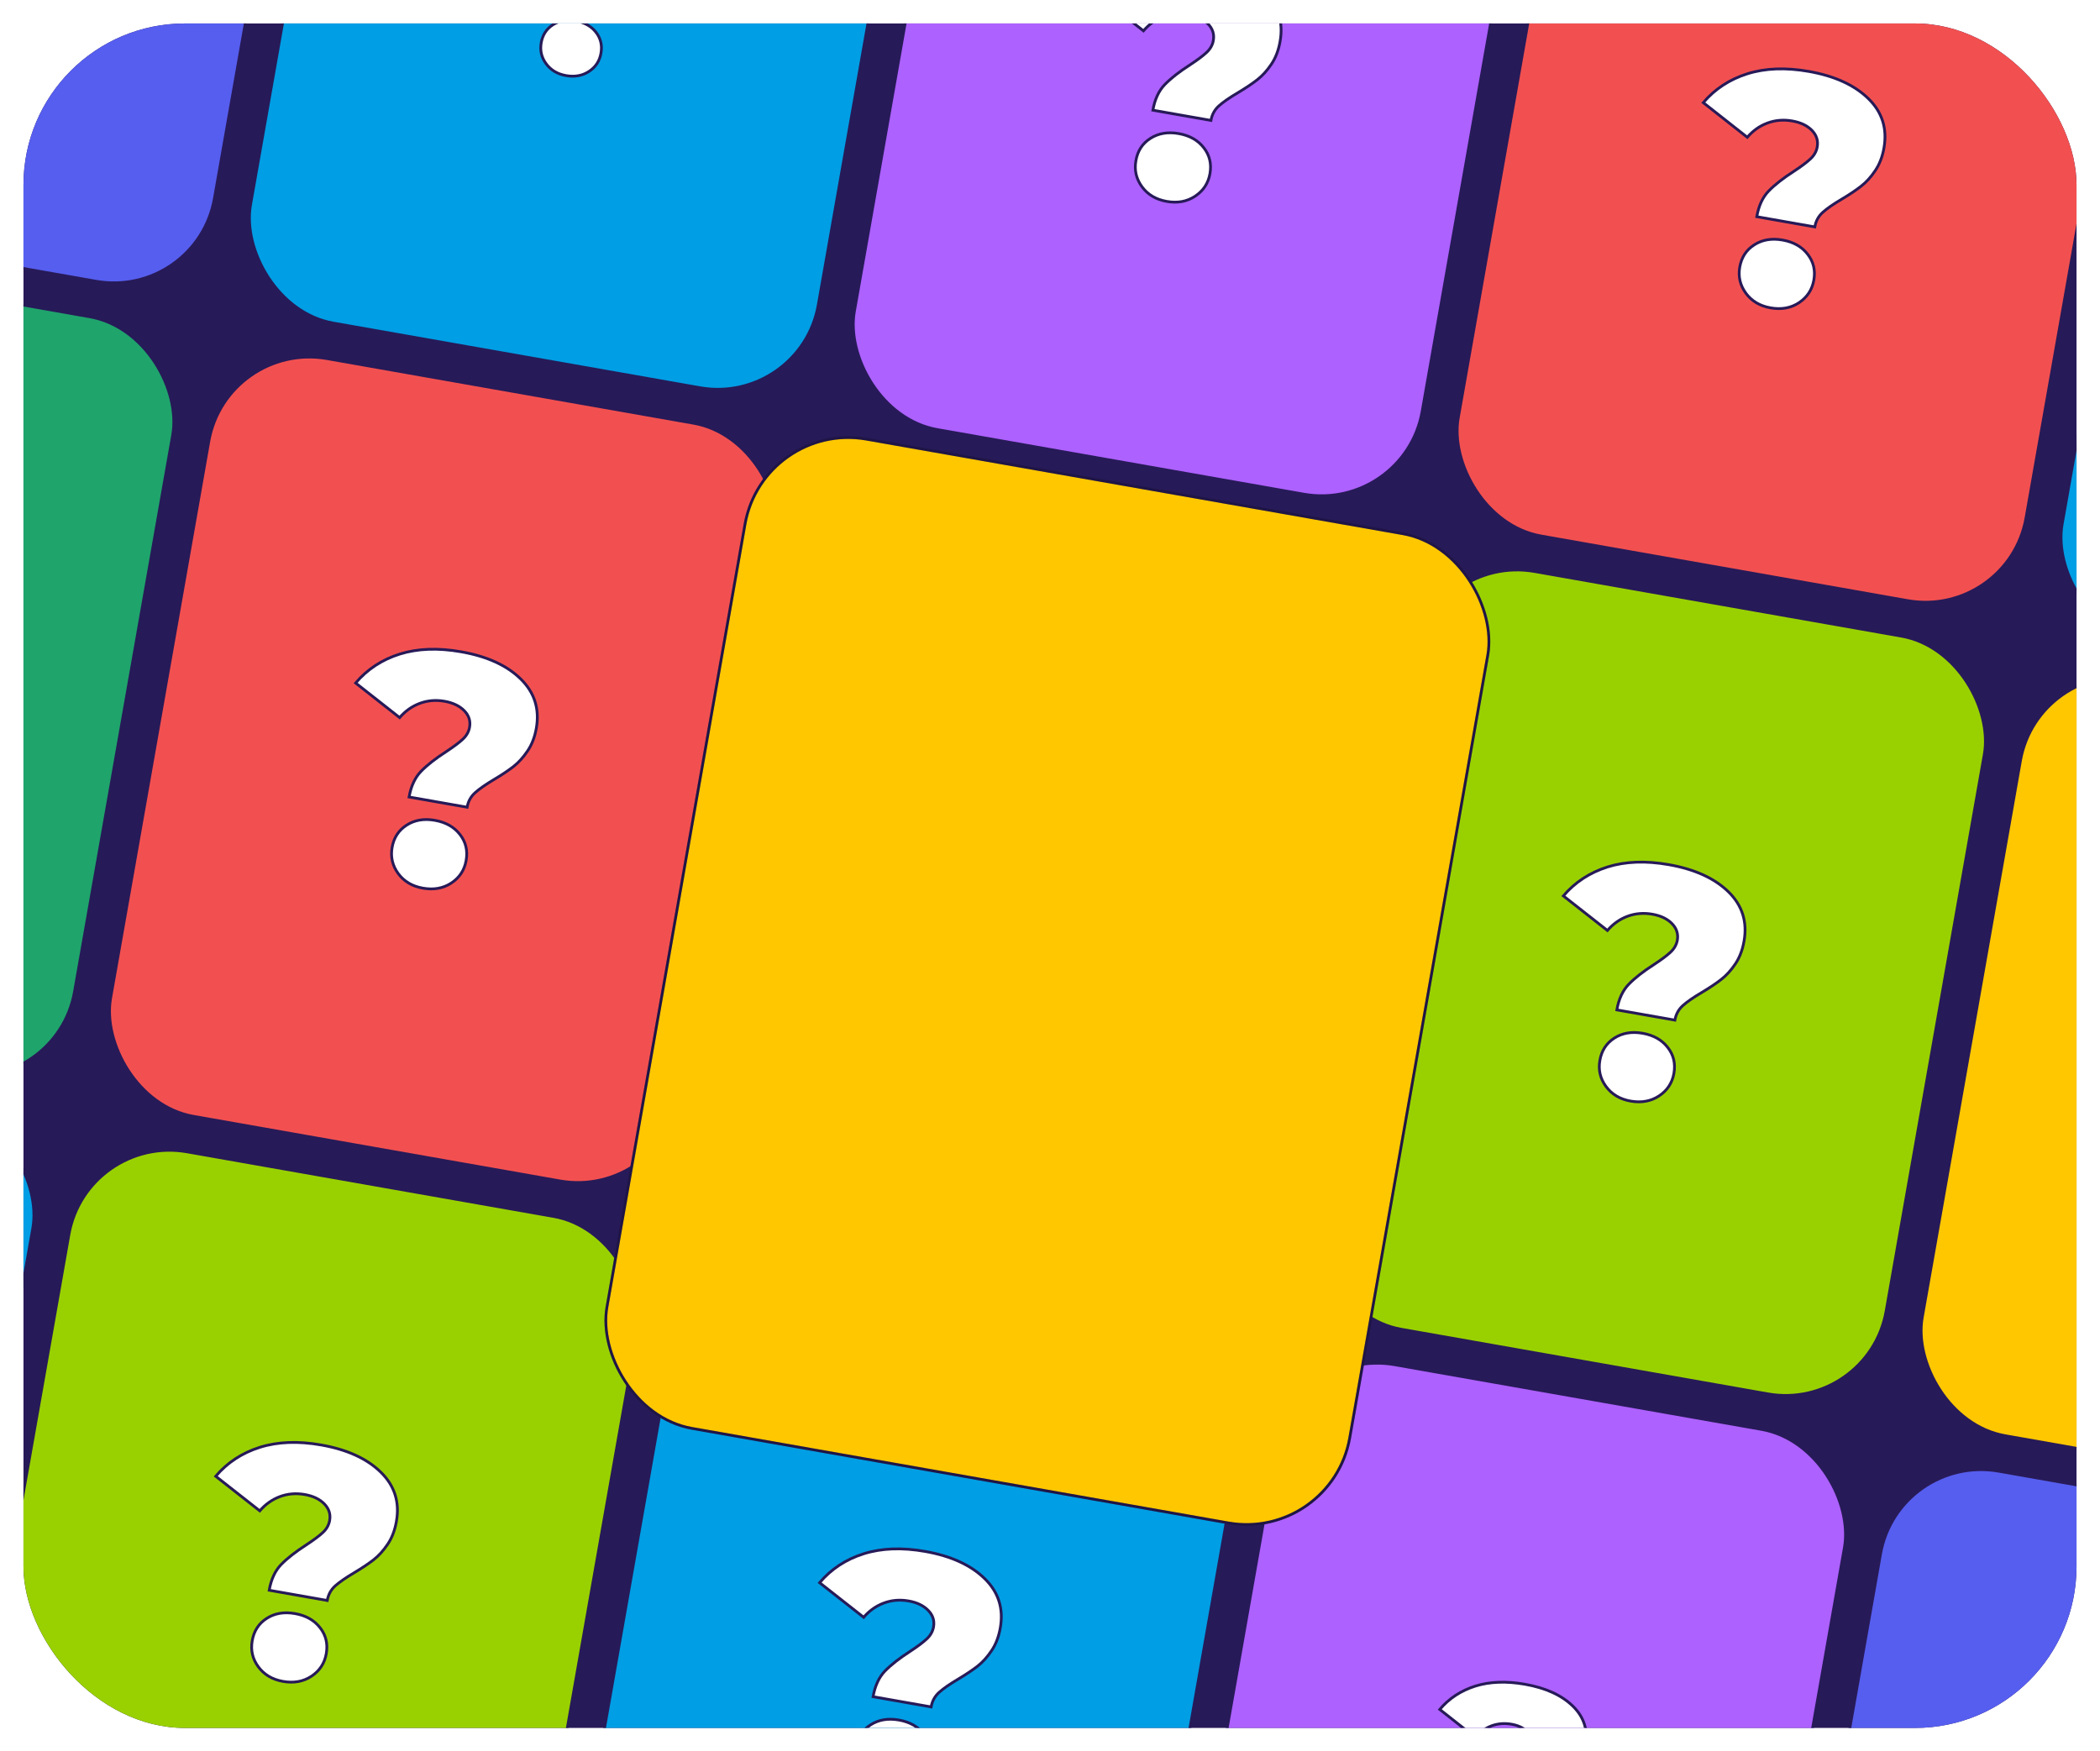 <svg width="386" height="322" viewBox="0 0 386 322" fill="none" xmlns="http://www.w3.org/2000/svg" xmlns:xlink="http://www.w3.org/1999/xlink">
	<desc>
			Created with Pixso.
	</desc>
	<defs>
		<filter id="filter_14_3869_dd" x="0" y="0" width="386" height="322" filterUnits="userSpaceOnUse" color-interpolation-filters="sRGB">
			<feFlood flood-opacity="0" result="BackgroundImageFix"/>
			<feColorMatrix in="SourceAlpha" type="matrix" values="0 0 0 0 0 0 0 0 0 0 0 0 0 0 0 0 0 0 127 0" result="hardAlpha"/>
			<feOffset dx="0" dy="4"/>
			<feGaussianBlur stdDeviation="1.333"/>
			<feComposite in2="hardAlpha" operator="out" k2="-1" k3="1"/>
			<feColorMatrix type="matrix" values="0 0 0 0 0 0 0 0 0 0 0 0 0 0 0 0 0 0 0.25 0"/>
			<feBlend mode="normal" in2="BackgroundImageFix" result="effect_dropShadow_1"/>
			<feBlend mode="normal" in="SourceGraphic" in2="effect_dropShadow_1" result="shape"/>
		</filter>
		<filter id="filter_14_3948_dd" x="64.957" y="30.174" width="255.074" height="292.281" filterUnits="userSpaceOnUse" color-interpolation-filters="sRGB">
			<feFlood flood-opacity="0" result="BackgroundImageFix"/>
			<feColorMatrix in="SourceAlpha" type="matrix" values="0 0 0 0 0 0 0 0 0 0 0 0 0 0 0 0 0 0 127 0" result="hardAlpha"/>
			<feOffset dx="0" dy="4"/>
			<feGaussianBlur stdDeviation="1.333"/>
			<feComposite in2="hardAlpha" operator="out" k2="-1" k3="1"/>
			<feColorMatrix type="matrix" values="0 0 0 0 0 0 0 0 0 0 0 0 0 0 0 0 0 0 0.25 0"/>
			<feBlend mode="normal" in2="BackgroundImageFix" result="effect_dropShadow_1"/>
			<feBlend mode="normal" in="SourceGraphic" in2="effect_dropShadow_1" result="shape"/>
		</filter>
		<filter id="filter_14_3949_dd" x="68.957" y="30.174" width="247.074" height="284.281" filterUnits="userSpaceOnUse" color-interpolation-filters="sRGB">
			<feFlood flood-opacity="0" result="BackgroundImageFix"/>
			<feColorMatrix in="SourceAlpha" type="matrix" values="0 0 0 0 0 0 0 0 0 0 0 0 0 0 0 0 0 0 127 0" result="hardAlpha"/>
			<feMorphology radius="-9.16" in="" result="BackgroundImageFix"/>
			<feOffset dx="0" dy="15.266"/>
			<feGaussianBlur stdDeviation="17.047"/>
			<feComposite in2="hardAlpha" operator="out" k2="-1" k3="1"/>
			<feColorMatrix type="matrix" values="0 0 0 0 0 0 0 0 0 0 0 0 0 0 0 0 0 0 0.3 0"/>
			<feBlend mode="normal" in2="BackgroundImageFix" result="effect_dropShadow_1"/>
			<feBlend mode="normal" in="SourceGraphic" in2="effect_dropShadow_1" result="shape"/>
		</filter>
		<clipPath id="clip14_3869">
			<rect id="Обложка карточки" rx="29.685" width="377.369" height="313.369" transform="translate(4.315 0.315)" fill="white" fill-opacity="0"/>
		</clipPath>
	</defs>
	<g filter="url(#filter_14_3869_dd)">
		<rect id="Обложка карточки" rx="29.685" width="377.369" height="313.369" transform="translate(4.315 0.315)" fill="#271A58" fill-opacity="1"/>
		<g clip-path="url(#clip14_3869)">
			<rect id="Frame 2043683103" rx="18.775" width="105.961" height="141.448" transform="translate(-43.642 -106.731) rotate(10)" fill="#565EEF" fill-opacity="1"/>
			<path id="?" d="M-7.23 -27Q-8.57 -25.62 -9 -23.2L-0.39 -21.68Q-0.25 -22.45 0.14 -23.07Q0.41 -23.49 0.8 -23.84Q1.75 -24.7 3.64 -25.81Q5.37 -26.85 6.49 -27.72Q7.62 -28.61 8.56 -30.01Q9.52 -31.41 9.87 -33.39Q10.26 -35.61 9.63 -37.49Q9.04 -39.25 7.55 -40.71Q4.47 -43.73 -1.29 -44.74Q-6.41 -45.64 -10.38 -44.4Q-12.88 -43.61 -14.83 -42.11Q-15.97 -41.23 -16.93 -40.11L-10.39 -34.97Q-9.54 -35.97 -8.46 -36.59Q-7.96 -36.88 -7.4 -37.09Q-6.92 -37.27 -6.42 -37.37Q-5.13 -37.64 -3.73 -37.39Q-1.85 -37.06 -0.82 -36Q-0.25 -35.42 -0.07 -34.73Q0.08 -34.17 -0.03 -33.54Q-0.08 -33.28 -0.16 -33.05Q-0.42 -32.33 -1.05 -31.74Q-1.88 -30.98 -3.51 -29.91Q-5.87 -28.39 -7.23 -27ZM-9.69 -10.87Q-8.58 -9.96 -6.95 -9.67Q-5.21 -9.37 -3.78 -9.9Q-3.23 -10.11 -2.72 -10.45Q-1.8 -11.06 -1.25 -11.92Q-0.72 -12.74 -0.53 -13.78Q-0.31 -15.03 -0.64 -16.11Q-0.89 -16.92 -1.45 -17.63Q-1.74 -18.01 -2.1 -18.33Q-3.3 -19.4 -5.17 -19.73Q-7.06 -20.07 -8.55 -19.45Q-8.97 -19.27 -9.36 -19.02Q-10.09 -18.56 -10.59 -17.91Q-11.29 -17 -11.52 -15.71Q-11.7 -14.67 -11.49 -13.72Q-11.26 -12.73 -10.61 -11.84Q-10.2 -11.29 -9.69 -10.87Z" fill="#FFFFFF" fill-opacity="1" fill-rule="evenodd"/>
			<path id="?" d="M-9 -23.2Q-8.57 -25.62 -7.23 -27Q-5.87 -28.39 -3.51 -29.91Q-1.88 -30.98 -1.05 -31.74Q-0.21 -32.52 -0.03 -33.54Q0.22 -34.94 -0.82 -36Q-1.85 -37.06 -3.73 -37.39Q-5.67 -37.73 -7.4 -37.09Q-9.14 -36.44 -10.39 -34.97L-16.93 -40.11Q-14.34 -43.15 -10.38 -44.4Q-6.41 -45.64 -1.29 -44.74Q4.47 -43.73 7.55 -40.71Q10.63 -37.7 9.87 -33.39Q9.52 -31.41 8.56 -30.01Q7.62 -28.61 6.49 -27.72Q5.37 -26.85 3.64 -25.81Q1.75 -24.7 0.8 -23.84Q-0.16 -22.99 -0.39 -21.68L-9 -23.2ZM-6.95 -9.67Q-9.32 -10.09 -10.61 -11.84Q-11.89 -13.59 -11.52 -15.71Q-11.13 -17.9 -9.36 -19.02Q-7.59 -20.16 -5.17 -19.73Q-2.75 -19.31 -1.45 -17.63Q-0.15 -15.96 -0.53 -13.78Q-0.91 -11.65 -2.72 -10.45Q-4.53 -9.25 -6.95 -9.67Z" stroke="#271A58" stroke-opacity="1" stroke-width="0.512"/>
			<rect id="Frame 2043683103" rx="18.775" width="105.961" height="141.448" transform="translate(-43.642 -106.731) rotate(10)" stroke="#271A58" stroke-opacity="1" stroke-width="0.5"/>
			<rect id="Frame 2043683100" rx="18.775" width="105.961" height="141.448" transform="translate(67.356 -87.159) rotate(10)" fill="#009EE4" fill-opacity="1"/>
			<path id="?" d="M103.77 -7.43Q102.43 -6.05 102 -3.63L110.61 -2.11Q110.75 -2.88 111.13 -3.49Q111.4 -3.92 111.8 -4.27Q112.75 -5.13 114.64 -6.24Q116.37 -7.28 117.49 -8.15Q118.62 -9.04 119.56 -10.44Q120.52 -11.84 120.87 -13.81Q121.26 -16.04 120.63 -17.92Q120.04 -19.68 118.55 -21.14Q115.46 -24.15 109.71 -25.17Q104.59 -26.07 100.62 -24.82Q98.12 -24.04 96.17 -22.54Q95.03 -21.66 94.07 -20.54L100.6 -15.4Q101.46 -16.4 102.53 -17.02Q103.04 -17.31 103.6 -17.52Q104.08 -17.7 104.58 -17.8Q105.87 -18.07 107.27 -17.82Q109.14 -17.49 110.17 -16.43Q110.75 -15.85 110.93 -15.16Q111.08 -14.6 110.97 -13.96Q110.92 -13.71 110.84 -13.48Q110.58 -12.76 109.94 -12.17Q109.11 -11.41 107.49 -10.34Q105.12 -8.82 103.77 -7.43ZM101.31 8.7Q102.42 9.61 104.05 9.9Q105.79 10.2 107.21 9.67Q107.77 9.46 108.28 9.12Q109.2 8.51 109.75 7.66Q110.28 6.84 110.46 5.79Q110.69 4.54 110.35 3.46Q110.11 2.66 109.55 1.94Q109.26 1.56 108.9 1.24Q107.7 0.17 105.83 -0.16Q103.94 -0.5 102.44 0.13Q102.03 0.3 101.64 0.55Q100.91 1.01 100.41 1.66Q99.71 2.58 99.48 3.86Q99.3 4.9 99.51 5.85Q99.74 6.84 100.39 7.73Q100.8 8.28 101.31 8.7Z" fill="#FFFFFF" fill-opacity="1" fill-rule="evenodd"/>
			<path id="?" d="M102 -3.63Q102.43 -6.05 103.77 -7.43Q105.12 -8.82 107.49 -10.34Q109.11 -11.41 109.94 -12.17Q110.79 -12.95 110.97 -13.96Q111.22 -15.37 110.17 -16.43Q109.14 -17.49 107.27 -17.82Q105.33 -18.16 103.6 -17.52Q101.86 -16.87 100.6 -15.4L94.07 -20.54Q96.66 -23.57 100.62 -24.82Q104.59 -26.07 109.71 -25.17Q115.46 -24.15 118.55 -21.14Q121.63 -18.12 120.87 -13.81Q120.52 -11.84 119.56 -10.44Q118.62 -9.04 117.49 -8.15Q116.37 -7.28 114.64 -6.24Q112.75 -5.13 111.8 -4.27Q110.84 -3.42 110.61 -2.11L102 -3.63ZM104.05 9.9Q101.68 9.48 100.39 7.73Q99.1 5.98 99.48 3.86Q99.87 1.67 101.64 0.55Q103.41 -0.59 105.83 -0.16Q108.25 0.27 109.55 1.94Q110.85 3.61 110.46 5.79Q110.09 7.92 108.28 9.12Q106.47 10.32 104.05 9.9Z" stroke="#271A58" stroke-opacity="1" stroke-width="0.512"/>
			<rect id="Frame 2043683100" rx="18.775" width="105.961" height="141.448" transform="translate(67.356 -87.159) rotate(10)" stroke="#271A58" stroke-opacity="1" stroke-width="0.5"/>
			<rect id="Frame 2043683094" rx="18.775" width="105.961" height="141.448" transform="translate(178.354 -67.587) rotate(10)" fill="#AD61FF" fill-opacity="1"/>
			<path id="?" d="M214.1 11.55Q212.44 13.26 211.91 16.26L222.58 18.14Q222.75 17.19 223.23 16.43Q223.56 15.9 224.05 15.46Q225.23 14.4 227.58 13.02Q229.72 11.74 231.11 10.65Q232.51 9.56 233.68 7.82Q234.86 6.08 235.29 3.63Q235.78 0.87 235 -1.46Q234.26 -3.64 232.42 -5.45Q228.6 -9.18 221.47 -10.44Q215.11 -11.56 210.19 -10.01Q207.1 -9.04 204.68 -7.18Q203.26 -6.09 202.08 -4.7L210.18 1.67Q211.24 0.43 212.57 -0.34Q213.2 -0.7 213.89 -0.96Q214.48 -1.18 215.1 -1.31Q216.7 -1.64 218.44 -1.33Q220.76 -0.92 222.04 0.39Q222.75 1.11 222.98 1.96Q223.16 2.66 223.02 3.45Q222.97 3.76 222.86 4.05Q222.54 4.95 221.75 5.67Q220.73 6.62 218.71 7.94Q215.78 9.82 214.1 11.55ZM211.05 31.54Q212.43 32.67 214.45 33.03Q216.61 33.41 218.37 32.74Q219.06 32.48 219.69 32.06Q220.83 31.3 221.51 30.25Q222.17 29.23 222.4 27.94Q222.67 26.39 222.26 25.05Q221.96 24.05 221.27 23.17Q220.9 22.69 220.46 22.3Q218.97 20.97 216.66 20.56Q214.31 20.14 212.46 20.91Q211.94 21.13 211.46 21.44Q210.55 22.01 209.94 22.81Q209.07 23.95 208.79 25.54Q208.56 26.83 208.82 28.01Q209.1 29.24 209.91 30.34Q210.41 31.02 211.05 31.54Z" fill="#FFFFFF" fill-opacity="1" fill-rule="evenodd"/>
			<path id="?" d="M211.91 16.26Q212.44 13.26 214.1 11.55Q215.78 9.82 218.71 7.94Q220.73 6.62 221.75 5.67Q222.8 4.71 223.02 3.45Q223.33 1.71 222.04 0.39Q220.76 -0.92 218.44 -1.33Q216.03 -1.75 213.89 -0.96Q211.74 -0.16 210.18 1.67L202.08 -4.7Q205.28 -8.46 210.19 -10.01Q215.11 -11.56 221.47 -10.44Q228.6 -9.18 232.42 -5.45Q236.24 -1.71 235.29 3.63Q234.86 6.08 233.68 7.82Q232.51 9.56 231.11 10.65Q229.72 11.74 227.58 13.02Q225.23 14.4 224.05 15.46Q222.87 16.52 222.58 18.14L211.91 16.26ZM214.45 33.03Q211.51 32.51 209.91 30.34Q208.32 28.17 208.79 25.54Q209.26 22.83 211.46 21.44Q213.66 20.03 216.66 20.56Q219.66 21.09 221.27 23.17Q222.88 25.23 222.4 27.94Q221.93 30.57 219.69 32.06Q217.45 33.56 214.45 33.03Z" stroke="#271A58" stroke-opacity="1" stroke-width="0.512"/>
			<rect id="Frame 2043683094" rx="18.775" width="105.961" height="141.448" transform="translate(178.354 -67.587) rotate(10)" stroke="#271A58" stroke-opacity="1" stroke-width="0.5"/>
			<rect id="Frame 2043683095" rx="18.775" width="105.961" height="141.448" transform="translate(289.352 -48.015) rotate(10)" fill="#F25050" fill-opacity="1"/>
			<path id="?" d="M325.1 31.12Q323.44 32.83 322.91 35.84L333.58 37.72Q333.75 36.76 334.23 36Q334.56 35.47 335.05 35.03Q336.23 33.97 338.57 32.59Q340.72 31.31 342.1 30.22Q343.51 29.13 344.67 27.39Q345.86 25.65 346.29 23.21Q346.78 20.45 346 18.11Q345.26 15.93 343.42 14.13Q339.59 10.39 332.47 9.13Q326.11 8.01 321.19 9.56Q318.09 10.54 315.68 12.39Q314.26 13.48 313.08 14.87L321.17 21.24Q322.23 20 323.57 19.23Q324.2 18.87 324.88 18.62Q325.48 18.39 326.1 18.27Q327.7 17.94 329.43 18.24Q331.76 18.65 333.04 19.96Q333.75 20.69 333.97 21.54Q334.16 22.23 334.02 23.02Q333.97 23.33 333.86 23.63Q333.54 24.52 332.75 25.24Q331.72 26.19 329.71 27.51Q326.78 29.39 325.1 31.12ZM322.04 51.11Q323.43 52.24 325.45 52.6Q327.6 52.98 329.37 52.31Q330.06 52.06 330.69 51.64Q331.83 50.88 332.51 49.82Q333.17 48.8 333.4 47.51Q333.67 45.96 333.26 44.62Q332.95 43.62 332.26 42.74Q331.9 42.26 331.46 41.87Q329.97 40.54 327.65 40.13Q325.31 39.72 323.46 40.49Q322.94 40.7 322.46 41.01Q321.55 41.58 320.94 42.39Q320.06 43.52 319.78 45.11Q319.55 46.4 319.82 47.58Q320.1 48.81 320.91 49.91Q321.41 50.59 322.04 51.11Z" fill="#FFFFFF" fill-opacity="1" fill-rule="evenodd"/>
			<path id="?" d="M322.91 35.84Q323.44 32.83 325.1 31.12Q326.78 29.39 329.71 27.51Q331.72 26.19 332.75 25.24Q333.8 24.28 334.02 23.02Q334.33 21.28 333.04 19.96Q331.76 18.65 329.43 18.24Q327.03 17.82 324.88 18.62Q322.73 19.41 321.17 21.24L313.08 14.87Q316.28 11.11 321.19 9.56Q326.11 8.01 332.47 9.13Q339.59 10.39 343.42 14.13Q347.24 17.86 346.29 23.21Q345.86 25.65 344.67 27.39Q343.51 29.13 342.1 30.22Q340.72 31.31 338.57 32.59Q336.23 33.97 335.05 35.03Q333.86 36.09 333.58 37.72L322.91 35.84ZM325.45 52.6Q322.5 52.08 320.91 49.91Q319.32 47.74 319.78 45.11Q320.26 42.4 322.46 41.01Q324.65 39.6 327.65 40.13Q330.66 40.66 332.26 42.74Q333.88 44.8 333.4 47.51Q332.93 50.14 330.69 51.64Q328.45 53.13 325.45 52.6Z" stroke="#271A58" stroke-opacity="1" stroke-width="0.512"/>
			<rect id="Frame 2043683095" rx="18.775" width="105.961" height="141.448" transform="translate(289.352 -48.015) rotate(10)" stroke="#271A58" stroke-opacity="1" stroke-width="0.5"/>
			<rect id="Frame 2043683101" rx="18.775" width="105.961" height="141.448" transform="translate(400.35 -28.443) rotate(10)" fill="#009EE4" fill-opacity="1"/>
			<path id="?" d="M436.76 51.29Q435.42 52.67 434.99 55.09L443.6 56.61Q443.74 55.84 444.13 55.22Q444.4 54.79 444.79 54.44Q445.74 53.59 447.63 52.47Q449.36 51.44 450.48 50.56Q451.61 49.68 452.56 48.28Q453.51 46.87 453.86 44.9Q454.25 42.67 453.62 40.79Q453.03 39.03 451.54 37.58Q448.46 34.56 442.71 33.55Q437.58 32.64 433.61 33.89Q431.11 34.68 429.16 36.18Q428.02 37.06 427.07 38.18L433.6 43.31Q434.45 42.31 435.53 41.7Q436.03 41.41 436.59 41.2Q437.07 41.02 437.57 40.92Q438.86 40.65 440.26 40.9Q442.14 41.23 443.17 42.29Q443.74 42.87 443.92 43.55Q444.07 44.12 443.96 44.75Q443.92 45 443.83 45.24Q443.57 45.96 442.94 46.54Q442.11 47.31 440.48 48.37Q438.12 49.89 436.76 51.29ZM434.3 67.41Q435.42 68.33 437.04 68.61Q438.78 68.92 440.21 68.38Q440.76 68.18 441.27 67.84Q442.19 67.22 442.74 66.37Q443.27 65.55 443.46 64.51Q443.68 63.26 443.35 62.18Q443.1 61.37 442.54 60.66Q442.25 60.28 441.9 59.96Q440.69 58.88 438.82 58.55Q436.93 58.22 435.44 58.84Q435.02 59.02 434.63 59.26Q433.9 59.73 433.4 60.37Q432.7 61.29 432.47 62.57Q432.29 63.61 432.51 64.57Q432.73 65.56 433.38 66.45Q433.79 67 434.3 67.41Z" fill="#FFFFFF" fill-opacity="1" fill-rule="evenodd"/>
			<path id="?" d="M434.99 55.09Q435.42 52.67 436.76 51.29Q438.12 49.89 440.48 48.37Q442.11 47.31 442.94 46.54Q443.78 45.77 443.96 44.75Q444.21 43.35 443.17 42.29Q442.14 41.23 440.26 40.9Q438.32 40.55 436.59 41.2Q434.86 41.84 433.6 43.31L427.07 38.18Q429.65 35.14 433.61 33.89Q437.58 32.64 442.71 33.55Q448.46 34.56 451.54 37.58Q454.62 40.59 453.86 44.9Q453.51 46.87 452.56 48.28Q451.61 49.68 450.48 50.56Q449.36 51.44 447.63 52.47Q445.74 53.59 444.79 54.44Q443.83 55.3 443.6 56.61L434.99 55.09ZM437.04 68.61Q434.67 68.2 433.38 66.45Q432.1 64.7 432.47 62.57Q432.86 60.39 434.63 59.26Q436.4 58.13 438.82 58.55Q441.25 58.98 442.54 60.66Q443.84 62.32 443.46 64.51Q443.08 66.63 441.27 67.84Q439.46 69.04 437.04 68.61Z" stroke="#271A58" stroke-opacity="1" stroke-width="0.512"/>
			<rect id="Frame 2043683101" rx="18.775" width="105.961" height="141.448" transform="translate(400.35 -28.443) rotate(10)" stroke="#271A58" stroke-opacity="1" stroke-width="0.5"/>
			<rect id="Frame 2043683104" rx="18.775" width="105.961" height="141.448" transform="translate(-69.356 39.106) rotate(10)" fill="#1FA46C" fill-opacity="1"/>
			<path id="?" d="M-32.94 118.84Q-34.28 120.22 -34.71 122.64L-26.1 124.16Q-25.97 123.39 -25.58 122.77Q-25.31 122.34 -24.92 121.99Q-23.96 121.14 -22.07 120.02Q-20.34 118.99 -19.23 118.11Q-18.09 117.23 -17.15 115.83Q-16.2 114.42 -15.85 112.45Q-15.45 110.23 -16.09 108.34Q-16.68 106.58 -18.17 105.13Q-21.25 102.11 -27 101.1Q-32.13 100.19 -36.1 101.44Q-38.59 102.23 -40.54 103.73Q-41.69 104.61 -42.64 105.73L-36.11 110.86Q-35.25 109.86 -34.18 109.25Q-33.67 108.96 -33.12 108.75Q-32.63 108.57 -32.14 108.47Q-30.84 108.2 -29.45 108.45Q-27.57 108.78 -26.54 109.84Q-25.97 110.42 -25.78 111.1Q-25.63 111.67 -25.75 112.3Q-25.79 112.55 -25.88 112.79Q-26.13 113.51 -26.77 114.09Q-27.6 114.86 -29.22 115.92Q-31.59 117.44 -32.94 118.84ZM-35.41 134.96Q-34.29 135.88 -32.66 136.16Q-30.92 136.47 -29.5 135.94Q-28.94 135.73 -28.43 135.39Q-27.51 134.77 -26.96 133.92Q-26.43 133.1 -26.25 132.06Q-26.03 130.81 -26.36 129.73Q-26.61 128.92 -27.16 128.21Q-27.46 127.83 -27.81 127.51Q-29.01 126.43 -30.88 126.1Q-32.77 125.77 -34.27 126.39Q-34.69 126.57 -35.07 126.81Q-35.81 127.28 -36.3 127.92Q-37 128.84 -37.23 130.12Q-37.42 131.17 -37.2 132.12Q-36.98 133.11 -36.32 134Q-35.92 134.55 -35.41 134.96Z" fill="#FFFFFF" fill-opacity="1" fill-rule="evenodd"/>
			<path id="?" d="M-34.71 122.64Q-34.28 120.22 -32.94 118.84Q-31.59 117.44 -29.22 115.92Q-27.6 114.86 -26.77 114.09Q-25.93 113.32 -25.75 112.3Q-25.5 110.9 -26.54 109.84Q-27.57 108.78 -29.45 108.45Q-31.38 108.1 -33.12 108.75Q-34.85 109.39 -36.11 110.86L-42.64 105.73Q-40.06 102.69 -36.1 101.44Q-32.13 100.19 -27 101.1Q-21.25 102.11 -18.17 105.13Q-15.08 108.14 -15.85 112.45Q-16.2 114.42 -17.15 115.83Q-18.09 117.23 -19.23 118.11Q-20.34 118.99 -22.07 120.02Q-23.96 121.14 -24.92 121.99Q-25.87 122.85 -26.1 124.16L-34.71 122.64ZM-32.66 136.16Q-35.04 135.75 -36.32 134Q-37.61 132.25 -37.23 130.12Q-36.84 127.94 -35.07 126.81Q-33.3 125.68 -30.88 126.1Q-28.46 126.53 -27.16 128.21Q-25.86 129.87 -26.25 132.06Q-26.63 134.18 -28.43 135.39Q-30.24 136.59 -32.66 136.16Z" stroke="#271A58" stroke-opacity="1" stroke-width="0.512"/>
			<rect id="Frame 2043683104" rx="18.775" width="105.961" height="141.448" transform="translate(-69.356 39.106) rotate(10)" stroke="#271A58" stroke-opacity="1" stroke-width="0.5"/>
			<rect id="Frame 2043683096" rx="18.775" width="105.961" height="141.448" transform="translate(41.641 58.678) rotate(10)" fill="#F25050" fill-opacity="1"/>
			<path id="?" d="M77.39 137.81Q75.73 139.53 75.19 142.53L85.86 144.41Q86.03 143.45 86.52 142.69Q86.85 142.16 87.34 141.73Q88.52 140.67 90.86 139.28Q93.01 138 94.39 136.92Q95.79 135.82 96.96 134.08Q98.15 132.34 98.58 129.9Q99.07 127.14 98.28 124.81Q97.55 122.63 95.7 120.82Q91.88 117.08 84.75 115.83Q78.4 114.71 73.48 116.25Q70.38 117.23 67.97 119.09Q66.55 120.18 65.37 121.57L73.46 127.93Q74.52 126.69 75.86 125.93Q76.48 125.57 77.17 125.31Q77.77 125.09 78.39 124.96Q79.99 124.63 81.72 124.93Q84.05 125.35 85.33 126.66Q86.04 127.38 86.26 128.23Q86.45 128.93 86.31 129.71Q86.25 130.03 86.15 130.32Q85.83 131.21 85.04 131.93Q84.01 132.88 82 134.2Q79.07 136.09 77.39 137.81ZM74.33 157.81Q75.72 158.94 77.73 159.29Q79.89 159.67 81.66 159.01Q82.35 158.75 82.98 158.33Q84.12 157.57 84.8 156.51Q85.46 155.5 85.68 154.2Q85.96 152.65 85.55 151.31Q85.24 150.31 84.55 149.43Q84.19 148.96 83.75 148.57Q82.26 147.23 79.94 146.82Q77.6 146.41 75.74 147.18Q75.23 147.39 74.75 147.7Q73.84 148.28 73.22 149.08Q72.35 150.22 72.07 151.8Q71.84 153.1 72.11 154.28Q72.39 155.5 73.2 156.61Q73.7 157.29 74.33 157.81Z" fill="#FFFFFF" fill-opacity="1" fill-rule="evenodd"/>
			<path id="?" d="M75.19 142.53Q75.73 139.53 77.39 137.81Q79.07 136.09 82 134.2Q84.01 132.88 85.04 131.93Q86.09 130.97 86.31 129.71Q86.62 127.97 85.33 126.66Q84.05 125.35 81.72 124.93Q79.32 124.51 77.17 125.31Q75.02 126.11 73.46 127.93L65.37 121.57Q68.57 117.8 73.48 116.25Q78.4 114.71 84.75 115.83Q91.88 117.08 95.7 120.82Q99.52 124.56 98.58 129.9Q98.15 132.34 96.96 134.08Q95.79 135.82 94.39 136.92Q93.01 138 90.86 139.28Q88.52 140.67 87.34 141.73Q86.15 142.78 85.86 144.41L75.19 142.53ZM77.73 159.29Q74.79 158.77 73.2 156.61Q71.61 154.44 72.07 151.8Q72.55 149.1 74.75 147.7Q76.94 146.29 79.94 146.82Q82.94 147.35 84.55 149.43Q86.16 151.5 85.68 154.2Q85.22 156.84 82.98 158.33Q80.74 159.82 77.73 159.29Z" stroke="#271A58" stroke-opacity="1" stroke-width="0.512"/>
			<rect id="Frame 2043683096" rx="18.775" width="105.961" height="141.448" transform="translate(41.641 58.678) rotate(10)" stroke="#271A58" stroke-opacity="1" stroke-width="0.5"/>
			<rect id="Frame 2043683112" rx="18.775" width="105.961" height="141.448" transform="translate(152.639 78.25) rotate(10)" fill="#009EE4" fill-opacity="1"/>
			<path id="?" d="M189.05 157.98Q187.71 159.36 187.28 161.78L195.89 163.3Q196.03 162.53 196.42 161.92Q196.69 161.49 197.08 161.14Q198.03 160.28 199.92 159.17Q201.65 158.13 202.77 157.26Q203.9 156.37 204.85 154.97Q205.8 153.57 206.15 151.6Q206.54 149.37 205.91 147.49Q205.32 145.73 203.83 144.27Q200.75 141.25 195 140.24Q189.87 139.34 185.9 140.59Q183.4 141.37 181.45 142.87Q180.31 143.75 179.36 144.87L185.89 150.01Q186.74 149.01 187.82 148.39Q188.32 148.1 188.88 147.89Q189.36 147.71 189.86 147.61Q191.15 147.34 192.55 147.59Q194.43 147.92 195.46 148.98Q196.03 149.56 196.21 150.25Q196.36 150.81 196.25 151.45Q196.21 151.7 196.12 151.93Q195.86 152.65 195.23 153.24Q194.4 154 192.77 155.07Q190.41 156.59 189.05 157.98ZM186.59 174.11Q187.71 175.02 189.33 175.31Q191.07 175.61 192.5 175.08Q193.05 174.87 193.56 174.53Q194.48 173.92 195.03 173.07Q195.56 172.25 195.75 171.2Q195.97 169.95 195.64 168.87Q195.39 168.07 194.83 167.35Q194.54 166.97 194.19 166.65Q192.99 165.58 191.11 165.25Q189.22 164.91 187.73 165.54Q187.31 165.71 186.92 165.96Q186.19 166.42 185.69 167.07Q184.99 167.99 184.76 169.27Q184.58 170.31 184.8 171.26Q185.02 172.25 185.67 173.14Q186.08 173.69 186.59 174.11Z" fill="#FFFFFF" fill-opacity="1" fill-rule="evenodd"/>
			<path id="?" d="M187.28 161.78Q187.71 159.36 189.05 157.98Q190.41 156.59 192.77 155.07Q194.4 154 195.23 153.24Q196.07 152.46 196.25 151.45Q196.5 150.04 195.46 148.98Q194.43 147.92 192.55 147.59Q190.61 147.25 188.88 147.89Q187.15 148.54 185.89 150.01L179.36 144.87Q181.94 141.84 185.9 140.59Q189.87 139.34 195 140.24Q200.75 141.25 203.83 144.27Q206.91 147.28 206.15 151.6Q205.8 153.57 204.85 154.97Q203.9 156.37 202.77 157.26Q201.65 158.13 199.92 159.17Q198.03 160.28 197.08 161.14Q196.12 161.99 195.89 163.3L187.28 161.78ZM189.33 175.31Q186.96 174.89 185.67 173.14Q184.39 171.39 184.76 169.27Q185.15 167.08 186.92 165.96Q188.69 164.82 191.11 165.25Q193.54 165.68 194.83 167.35Q196.13 169.02 195.75 171.2Q195.37 173.33 193.56 174.53Q191.75 175.73 189.33 175.31Z" stroke="#271A58" stroke-opacity="1" stroke-width="0.512"/>
			<rect id="Frame 2043683112" rx="18.775" width="105.961" height="141.448" transform="translate(152.639 78.25) rotate(10)" stroke="#271A58" stroke-opacity="1" stroke-width="0.5"/>
			<rect id="Frame 2043683098" rx="18.775" width="105.961" height="141.448" transform="translate(263.637 97.822) rotate(10)" fill="#99D100" fill-opacity="1"/>
			<path id="?" d="M299.38 176.96Q297.72 178.67 297.19 181.67L307.86 183.55Q308.03 182.6 308.51 181.84Q308.85 181.31 309.33 180.87Q310.52 179.81 312.86 178.43Q315 177.15 316.39 176.06Q317.79 174.97 318.96 173.23Q320.14 171.49 320.57 169.04Q321.06 166.28 320.28 163.95Q319.55 161.77 317.7 159.96Q313.88 156.23 306.75 154.97Q300.4 153.85 295.48 155.39Q292.38 156.37 289.96 158.23Q288.55 159.32 287.36 160.71L295.46 167.07Q296.52 165.84 297.85 165.07Q298.48 164.71 299.17 164.45Q299.77 164.23 300.38 164.1Q301.99 163.77 303.72 164.08Q306.04 164.49 307.32 165.8Q308.03 166.52 308.26 167.37Q308.45 168.07 308.31 168.86Q308.25 169.17 308.14 169.46Q307.82 170.35 307.04 171.08Q306.01 172.03 303.99 173.35Q301.06 175.23 299.38 176.96ZM296.33 196.95Q297.71 198.08 299.73 198.44Q301.89 198.82 303.65 198.15Q304.34 197.89 304.97 197.47Q306.12 196.71 306.8 195.66Q307.45 194.64 307.68 193.35Q307.96 191.8 307.54 190.46Q307.24 189.46 306.55 188.58Q306.18 188.1 305.75 187.71Q304.26 186.38 301.94 185.97Q299.59 185.55 297.74 186.32Q297.22 186.54 296.74 186.85Q295.84 187.42 295.22 188.22Q294.35 189.36 294.07 190.95Q293.84 192.24 294.11 193.42Q294.38 194.64 295.2 195.75Q295.7 196.43 296.33 196.95Z" fill="#FFFFFF" fill-opacity="1" fill-rule="evenodd"/>
			<path id="?" d="M297.19 181.67Q297.72 178.67 299.38 176.96Q301.06 175.23 303.99 173.35Q306.01 172.03 307.04 171.08Q308.08 170.12 308.31 168.86Q308.61 167.12 307.32 165.8Q306.04 164.49 303.72 164.08Q301.32 163.66 299.17 164.45Q297.02 165.25 295.46 167.07L287.36 160.71Q290.57 156.95 295.48 155.39Q300.4 153.85 306.75 154.97Q313.88 156.23 317.7 159.96Q321.52 163.7 320.57 169.04Q320.14 171.49 318.96 173.23Q317.79 174.97 316.39 176.06Q315 177.15 312.86 178.43Q310.52 179.81 309.33 180.87Q308.15 181.93 307.86 183.55L297.19 181.67ZM299.73 198.44Q296.79 197.92 295.2 195.75Q293.6 193.58 294.07 190.95Q294.55 188.24 296.74 186.85Q298.94 185.44 301.94 185.97Q304.94 186.5 306.55 188.58Q308.16 190.64 307.68 193.35Q307.21 195.98 304.97 197.47Q302.73 198.96 299.73 198.44Z" stroke="#271A58" stroke-opacity="1" stroke-width="0.512"/>
			<rect id="Frame 2043683098" rx="18.775" width="105.961" height="141.448" transform="translate(263.637 97.822) rotate(10)" stroke="#271A58" stroke-opacity="1" stroke-width="0.5"/>
			<rect id="Frame 2043683102" rx="18.775" width="105.961" height="141.448" transform="translate(374.635 117.394) rotate(10)" fill="#FFC700" fill-opacity="1"/>
			<path id="?" d="M411.05 197.12Q409.71 198.51 409.28 200.93L417.89 202.45Q418.02 201.67 418.41 201.06Q418.68 200.63 419.07 200.28Q420.03 199.43 421.92 198.31Q423.65 197.28 424.77 196.4Q425.9 195.52 426.84 194.11Q427.79 192.71 428.14 190.74Q428.54 188.51 427.91 186.63Q427.31 184.87 425.82 183.41Q422.74 180.4 416.99 179.38Q411.87 178.48 407.89 179.73Q405.4 180.52 403.45 182.02Q402.31 182.9 401.35 184.02L407.88 189.15Q408.74 188.15 409.81 187.53Q410.32 187.24 410.87 187.04Q411.36 186.86 411.86 186.75Q413.15 186.49 414.54 186.73Q416.42 187.07 417.45 188.12Q418.03 188.71 418.21 189.39Q418.36 189.96 418.25 190.59Q418.2 190.84 418.12 191.08Q417.86 191.8 417.22 192.38Q416.39 193.15 414.77 194.21Q412.4 195.73 411.05 197.12ZM408.59 213.25Q409.7 214.16 411.33 214.45Q413.07 214.76 414.49 214.22Q415.05 214.01 415.56 213.68Q416.48 213.06 417.03 212.21Q417.56 211.39 417.74 210.35Q417.96 209.1 417.63 208.02Q417.38 207.21 416.83 206.5Q416.53 206.11 416.18 205.8Q414.98 204.72 413.11 204.39Q411.22 204.06 409.72 204.68Q409.3 204.85 408.92 205.1Q408.19 205.57 407.69 206.21Q406.99 207.13 406.76 208.41Q406.58 209.45 406.79 210.4Q407.01 211.39 407.67 212.28Q408.07 212.83 408.59 213.25Z" fill="#FFFFFF" fill-opacity="1" fill-rule="evenodd"/>
			<path id="?" d="M409.28 200.93Q409.71 198.51 411.05 197.12Q412.4 195.73 414.77 194.21Q416.39 193.15 417.22 192.38Q418.07 191.6 418.25 190.59Q418.49 189.18 417.45 188.12Q416.42 187.07 414.54 186.73Q412.61 186.39 410.87 187.04Q409.14 187.68 407.88 189.15L401.35 184.02Q403.93 180.98 407.89 179.73Q411.87 178.48 416.99 179.38Q422.74 180.4 425.82 183.41Q428.91 186.43 428.14 190.74Q427.79 192.71 426.84 194.11Q425.9 195.52 424.77 196.4Q423.65 197.28 421.92 198.31Q420.03 199.43 419.07 200.28Q418.12 201.14 417.89 202.45L409.28 200.93ZM411.33 214.45Q408.95 214.03 407.67 212.28Q406.38 210.54 406.76 208.41Q407.15 206.23 408.92 205.1Q410.69 203.96 413.11 204.39Q415.53 204.82 416.83 206.5Q418.13 208.16 417.74 210.35Q417.37 212.47 415.56 213.68Q413.75 214.88 411.33 214.45Z" stroke="#271A58" stroke-opacity="1" stroke-width="0.512"/>
			<rect id="Frame 2043683102" rx="18.775" width="105.961" height="141.448" transform="translate(374.635 117.394) rotate(10)" stroke="#271A58" stroke-opacity="1" stroke-width="0.5"/>
			<rect id="Frame 2043683109" rx="18.775" width="105.961" height="141.448" transform="translate(-95.071 184.944) rotate(10)" fill="#009EE4" fill-opacity="1"/>
			<path id="?" d="M-58.66 264.67Q-60 266.06 -60.43 268.48L-51.82 270Q-51.68 269.22 -51.29 268.61Q-51.02 268.18 -50.63 267.83Q-49.68 266.98 -47.79 265.86Q-46.06 264.83 -44.94 263.95Q-43.81 263.07 -42.87 261.66Q-41.91 260.26 -41.56 258.29Q-41.17 256.06 -41.8 254.18Q-42.39 252.42 -43.88 250.96Q-46.96 247.95 -52.72 246.93Q-57.84 246.03 -61.81 247.28Q-64.31 248.07 -66.26 249.57Q-67.4 250.44 -68.36 251.57L-61.82 256.7Q-60.97 255.7 -59.89 255.08Q-59.39 254.79 -58.83 254.59Q-58.35 254.41 -57.85 254.3Q-56.56 254.04 -55.16 254.28Q-53.28 254.61 -52.25 255.67Q-51.68 256.26 -51.5 256.94Q-51.35 257.51 -51.46 258.14Q-51.51 258.39 -51.59 258.63Q-51.85 259.35 -52.48 259.93Q-53.31 260.7 -54.94 261.76Q-57.3 263.28 -58.66 264.67ZM-61.12 280.8Q-60.01 281.71 -58.38 282Q-56.64 282.31 -55.21 281.77Q-54.66 281.56 -54.15 281.22Q-53.23 280.61 -52.68 279.76Q-52.15 278.94 -51.96 277.9Q-51.74 276.65 -52.07 275.57Q-52.32 274.76 -52.88 274.05Q-53.17 273.66 -53.53 273.35Q-54.73 272.27 -56.6 271.94Q-58.49 271.61 -59.98 272.23Q-60.4 272.4 -60.79 272.65Q-61.52 273.12 -62.02 273.76Q-62.72 274.68 -62.95 275.96Q-63.13 277 -62.92 277.95Q-62.69 278.94 -62.04 279.83Q-61.63 280.38 -61.12 280.8Z" fill="#FFFFFF" fill-opacity="1" fill-rule="evenodd"/>
			<path id="?" d="M-60.43 268.48Q-60 266.06 -58.66 264.67Q-57.3 263.28 -54.94 261.76Q-53.31 260.7 -52.48 259.93Q-51.64 259.15 -51.46 258.14Q-51.21 256.73 -52.25 255.67Q-53.28 254.61 -55.16 254.28Q-57.1 253.94 -58.83 254.59Q-60.57 255.23 -61.82 256.7L-68.36 251.57Q-65.77 248.53 -61.81 247.28Q-57.84 246.03 -52.72 246.93Q-46.96 247.95 -43.88 250.96Q-40.8 253.98 -41.56 258.29Q-41.91 260.26 -42.87 261.66Q-43.81 263.07 -44.94 263.95Q-46.06 264.83 -47.79 265.86Q-49.68 266.98 -50.63 267.83Q-51.59 268.69 -51.82 270L-60.43 268.48ZM-58.38 282Q-60.75 281.58 -62.04 279.83Q-63.32 278.09 -62.95 275.96Q-62.56 273.78 -60.79 272.65Q-59.02 271.51 -56.6 271.94Q-54.18 272.37 -52.88 274.05Q-51.58 275.71 -51.96 277.9Q-52.34 280.02 -54.15 281.22Q-55.96 282.43 -58.38 282Z" stroke="#271A58" stroke-opacity="1" stroke-width="0.512"/>
			<rect id="Frame 2043683109" rx="18.775" width="105.961" height="141.448" transform="translate(-95.071 184.944) rotate(10)" stroke="#271A58" stroke-opacity="1" stroke-width="0.5"/>
			<rect id="Frame 2043683105" rx="18.775" width="105.961" height="141.448" transform="translate(15.926 204.516) rotate(10)" fill="#99D100" fill-opacity="1"/>
			<path id="?" d="M51.67 283.65Q50.01 285.37 49.48 288.37L60.15 290.25Q60.32 289.29 60.8 288.53Q61.14 288 61.62 287.56Q62.81 286.51 65.15 285.12Q67.29 283.84 68.68 282.76Q70.08 281.66 71.25 279.92Q72.43 278.18 72.86 275.74Q73.35 272.98 72.57 270.65Q71.84 268.46 69.99 266.66Q66.17 262.92 59.04 261.66Q52.69 260.54 47.76 262.09Q44.67 263.07 42.25 264.92Q40.84 266.01 39.65 267.41L47.75 273.77Q48.81 272.53 50.14 271.76Q50.77 271.4 51.46 271.15Q52.06 270.93 52.67 270.8Q54.27 270.47 56.01 270.77Q58.33 271.18 59.61 272.49Q60.32 273.22 60.55 274.07Q60.73 274.76 60.59 275.55Q60.54 275.86 60.43 276.16Q60.11 277.05 59.33 277.77Q58.3 278.72 56.28 280.04Q53.35 281.93 51.67 283.65ZM48.62 303.64Q50 304.77 52.02 305.13Q54.18 305.51 55.94 304.85Q56.63 304.59 57.26 304.17Q58.4 303.41 59.09 302.35Q59.74 301.33 59.97 300.04Q60.24 298.49 59.83 297.15Q59.53 296.15 58.84 295.27Q58.47 294.79 58.03 294.4Q56.55 293.07 54.23 292.66Q51.88 292.25 50.03 293.02Q49.51 293.23 49.03 293.54Q48.12 294.12 47.51 294.92Q46.64 296.05 46.36 297.64Q46.13 298.93 46.4 300.11Q46.67 301.34 47.48 302.44Q47.99 303.12 48.62 303.64Z" fill="#FFFFFF" fill-opacity="1" fill-rule="evenodd"/>
			<path id="?" d="M49.48 288.37Q50.01 285.37 51.67 283.65Q53.35 281.93 56.28 280.04Q58.3 278.72 59.33 277.77Q60.37 276.81 60.59 275.55Q60.9 273.81 59.61 272.49Q58.33 271.18 56.01 270.77Q53.61 270.35 51.46 271.15Q49.31 271.95 47.75 273.77L39.65 267.41Q42.86 263.64 47.76 262.09Q52.69 260.54 59.04 261.66Q66.17 262.92 69.99 266.66Q73.81 270.39 72.86 275.74Q72.43 278.18 71.25 279.92Q70.08 281.66 68.68 282.76Q67.29 283.84 65.15 285.12Q62.81 286.51 61.62 287.56Q60.44 288.62 60.15 290.25L49.48 288.37ZM52.02 305.13Q49.08 304.61 47.48 302.44Q45.89 300.28 46.36 297.64Q46.84 294.93 49.03 293.54Q51.23 292.13 54.23 292.66Q57.23 293.19 58.84 295.27Q60.45 297.33 59.97 300.04Q59.5 302.68 57.26 304.17Q55.02 305.66 52.02 305.13Z" stroke="#271A58" stroke-opacity="1" stroke-width="0.512"/>
			<rect id="Frame 2043683105" rx="18.775" width="105.961" height="141.448" transform="translate(15.926 204.516) rotate(10)" stroke="#271A58" stroke-opacity="1" stroke-width="0.5"/>
			<rect id="Frame 2043683106" rx="18.775" width="105.961" height="141.448" transform="translate(126.924 224.088) rotate(10)" fill="#009EE4" fill-opacity="1"/>
			<path id="?" d="M162.67 303.22Q161.01 304.94 160.48 307.94L171.15 309.82Q171.32 308.86 171.8 308.1Q172.13 307.57 172.62 307.14Q173.8 306.08 176.15 304.69Q178.29 303.41 179.68 302.33Q181.08 301.23 182.25 299.49Q183.43 297.75 183.86 295.31Q184.35 292.55 183.57 290.22Q182.83 288.04 180.99 286.23Q177.17 282.49 170.04 281.23Q163.69 280.11 158.76 281.66Q155.67 282.64 153.25 284.5Q151.83 285.59 150.65 286.98L158.75 293.34Q159.81 292.1 161.14 291.34Q161.77 290.98 162.46 290.72Q163.05 290.5 163.67 290.37Q165.27 290.04 167.01 290.34Q169.33 290.75 170.61 292.07Q171.32 292.79 171.55 293.64Q171.73 294.34 171.59 295.12Q171.54 295.44 171.43 295.73Q171.11 296.62 170.32 297.34Q169.3 298.29 167.28 299.61Q164.35 301.5 162.67 303.22ZM159.62 323.22Q161 324.35 163.02 324.7Q165.18 325.08 166.94 324.42Q167.63 324.16 168.26 323.74Q169.4 322.98 170.08 321.92Q170.74 320.91 170.97 319.61Q171.24 318.06 170.83 316.72Q170.53 315.72 169.84 314.84Q169.47 314.37 169.03 313.97Q167.54 312.64 165.23 312.23Q162.88 311.82 161.03 312.59Q160.51 312.8 160.03 313.11Q159.12 313.69 158.51 314.49Q157.64 315.62 157.36 317.21Q157.13 318.51 157.39 319.68Q157.67 320.91 158.48 322.01Q158.98 322.7 159.62 323.22Z" fill="#FFFFFF" fill-opacity="1" fill-rule="evenodd"/>
			<path id="?" d="M160.48 307.94Q161.01 304.94 162.67 303.22Q164.35 301.5 167.28 299.61Q169.3 298.29 170.32 297.34Q171.37 296.38 171.59 295.12Q171.9 293.38 170.61 292.07Q169.33 290.75 167.01 290.34Q164.6 289.92 162.46 290.72Q160.31 291.52 158.75 293.34L150.65 286.98Q153.85 283.21 158.76 281.66Q163.69 280.11 170.04 281.23Q177.17 282.49 180.99 286.23Q184.81 289.97 183.86 295.31Q183.43 297.75 182.25 299.49Q181.08 301.23 179.68 302.33Q178.29 303.41 176.15 304.69Q173.8 306.08 172.62 307.14Q171.44 308.2 171.15 309.82L160.48 307.94ZM163.02 324.7Q160.08 324.18 158.48 322.01Q156.89 319.85 157.36 317.21Q157.84 314.51 160.03 313.11Q162.23 311.7 165.23 312.23Q168.23 312.76 169.84 314.84Q171.45 316.91 170.97 319.61Q170.5 322.25 168.26 323.74Q166.02 325.23 163.02 324.7Z" stroke="#271A58" stroke-opacity="1" stroke-width="0.512"/>
			<rect id="Frame 2043683106" rx="18.775" width="105.961" height="141.448" transform="translate(126.924 224.088) rotate(10)" stroke="#271A58" stroke-opacity="1" stroke-width="0.5"/>
			<rect id="Frame 2043683107" rx="18.775" width="105.961" height="141.448" transform="translate(237.922 243.659) rotate(10)" fill="#AD61FF" fill-opacity="1"/>
			<path id="?" d="M274.34 323.39Q272.99 324.77 272.57 327.19L281.17 328.71Q281.31 327.94 281.7 327.32Q281.97 326.9 282.36 326.55Q283.32 325.69 285.21 324.58Q286.94 323.54 288.05 322.67Q289.18 321.78 290.13 320.38Q291.08 318.98 291.43 317Q291.82 314.78 291.19 312.9Q290.6 311.14 289.11 309.68Q286.03 306.66 280.28 305.65Q275.15 304.75 271.18 305.99Q268.68 306.78 266.73 308.28Q265.59 309.16 264.64 310.28L271.17 315.42Q272.02 314.42 273.1 313.8Q273.61 313.51 274.16 313.3Q274.64 313.12 275.14 313.02Q276.43 312.75 277.83 313Q279.71 313.33 280.74 314.39Q281.31 314.97 281.5 315.66Q281.65 316.22 281.53 316.85Q281.49 317.11 281.4 317.34Q281.14 318.06 280.51 318.65Q279.68 319.41 278.05 320.48Q275.69 322 274.34 323.39ZM271.87 339.52Q272.99 340.43 274.62 340.72Q276.35 341.02 277.78 340.49Q278.34 340.28 278.84 339.94Q279.76 339.33 280.32 338.48Q280.84 337.65 281.03 336.61Q281.25 335.36 280.92 334.28Q280.67 333.47 280.12 332.76Q279.82 332.38 279.47 332.06Q278.27 330.99 276.4 330.66Q274.51 330.32 273.01 330.94Q272.59 331.12 272.2 331.37Q271.47 331.83 270.98 332.48Q270.27 333.39 270.05 334.68Q269.86 335.72 270.08 336.67Q270.3 337.66 270.96 338.55Q271.36 339.1 271.87 339.52Z" fill="#FFFFFF" fill-opacity="1" fill-rule="evenodd"/>
			<path id="?" d="M272.57 327.19Q272.99 324.77 274.34 323.39Q275.69 322 278.05 320.48Q279.68 319.41 280.51 318.65Q281.35 317.87 281.53 316.85Q281.78 315.45 280.74 314.39Q279.71 313.33 277.83 313Q275.9 312.66 274.16 313.3Q272.43 313.95 271.17 315.42L264.64 310.28Q267.22 307.24 271.18 305.99Q275.15 304.75 280.28 305.65Q286.03 306.66 289.11 309.68Q292.19 312.69 291.43 317Q291.08 318.98 290.13 320.38Q289.18 321.78 288.05 322.67Q286.94 323.54 285.21 324.58Q283.32 325.69 282.36 326.55Q281.41 327.4 281.17 328.71L272.57 327.19ZM274.62 340.72Q272.24 340.3 270.96 338.55Q269.67 336.8 270.05 334.68Q270.43 332.49 272.2 331.37Q273.98 330.23 276.4 330.66Q278.82 331.08 280.12 332.76Q281.42 334.43 281.03 336.61Q280.65 338.74 278.84 339.94Q277.04 341.14 274.62 340.72Z" stroke="#271A58" stroke-opacity="1" stroke-width="0.512"/>
			<rect id="Frame 2043683107" rx="18.775" width="105.961" height="141.448" transform="translate(237.922 243.659) rotate(10)" stroke="#271A58" stroke-opacity="1" stroke-width="0.5"/>
			<rect id="Frame 2043683108" rx="18.775" width="105.961" height="141.448" transform="translate(348.919 263.231) rotate(10)" fill="#565EEF" fill-opacity="1"/>
			<path id="?" d="M385.33 342.96Q383.99 344.34 383.56 346.77L392.17 348.28Q392.31 347.51 392.7 346.9Q392.97 346.47 393.36 346.12Q394.31 345.26 396.21 344.15Q397.93 343.11 399.05 342.24Q400.18 341.36 401.13 339.95Q402.08 338.55 402.43 336.58Q402.82 334.35 402.19 332.47Q401.6 330.71 400.11 329.25Q397.03 326.24 391.28 325.22Q386.15 324.32 382.18 325.57Q379.68 326.35 377.73 327.85Q376.59 328.73 375.64 329.86L382.17 334.99Q383.02 333.99 384.1 333.37Q384.6 333.08 385.16 332.87Q385.64 332.69 386.14 332.59Q387.43 332.32 388.83 332.57Q390.71 332.9 391.74 333.96Q392.31 334.54 392.49 335.23Q392.64 335.79 392.53 336.43Q392.49 336.68 392.4 336.92Q392.14 337.63 391.51 338.22Q390.68 338.99 389.05 340.05Q386.69 341.57 385.33 342.96ZM382.87 359.09Q383.99 360 385.61 360.29Q387.35 360.6 388.78 360.06Q389.33 359.85 389.84 359.51Q390.76 358.9 391.31 358.05Q391.84 357.23 392.03 356.18Q392.25 354.93 391.92 353.85Q391.67 353.05 391.11 352.33Q390.82 351.95 390.47 351.64Q389.27 350.56 387.4 350.23Q385.5 349.9 384.01 350.52Q383.59 350.69 383.2 350.94Q382.47 351.4 381.98 352.05Q381.27 352.97 381.05 354.25Q380.86 355.29 381.08 356.24Q381.3 357.23 381.95 358.12Q382.36 358.67 382.87 359.09Z" fill="#FFFFFF" fill-opacity="1" fill-rule="evenodd"/>
			<path id="?" d="M383.56 346.77Q383.99 344.34 385.33 342.96Q386.69 341.57 389.05 340.05Q390.68 338.99 391.51 338.22Q392.35 337.44 392.53 336.43Q392.78 335.02 391.74 333.96Q390.71 332.9 388.83 332.57Q386.89 332.23 385.16 332.87Q383.43 333.52 382.17 334.99L375.64 329.86Q378.22 326.82 382.18 325.57Q386.15 324.32 391.28 325.22Q397.03 326.24 400.11 329.25Q403.19 332.27 402.43 336.58Q402.08 338.55 401.13 339.95Q400.18 341.36 399.05 342.24Q397.93 343.11 396.21 344.15Q394.31 345.26 393.36 346.12Q392.4 346.97 392.17 348.28L383.56 346.77ZM385.61 360.29Q383.24 359.87 381.95 358.12Q380.67 356.37 381.05 354.25Q381.43 352.06 383.2 350.94Q384.97 349.8 387.4 350.23Q389.82 350.66 391.11 352.33Q392.41 354 392.03 356.18Q391.65 358.31 389.84 359.51Q388.03 360.72 385.61 360.29Z" stroke="#271A58" stroke-opacity="1" stroke-width="0.512"/>
			<rect id="Frame 2043683108" rx="18.775" width="105.961" height="141.448" transform="translate(348.919 263.231) rotate(10)" stroke="#271A58" stroke-opacity="1" stroke-width="0.5"/>
			<g filter="url(#filter_14_3948_dd)">
				<g filter="url(#filter_14_3949_dd)">
					<rect id="Frame 2043683065" rx="19.275" width="138.633" height="184.677" transform="translate(140.288 54.127) rotate(10)" fill="#FFC700" fill-opacity="1"/>
					<rect id="Frame 2043683065" rx="19.275" width="138.633" height="184.677" transform="translate(140.288 54.127) rotate(10)" stroke="#271A58" stroke-opacity="1" stroke-width="0.5"/>
					<rect id="Frame 2043683065" rx="19.275" width="138.633" height="184.677" transform="translate(140.288 54.127) rotate(10)" stroke="#000000" stroke-opacity="0.2" stroke-width="0.5"/>
				</g>
				<path id="✊" d="" stroke="#271A58" stroke-opacity="1" stroke-width="0.634"/>
			</g>
		</g>
	</g>
</svg>
